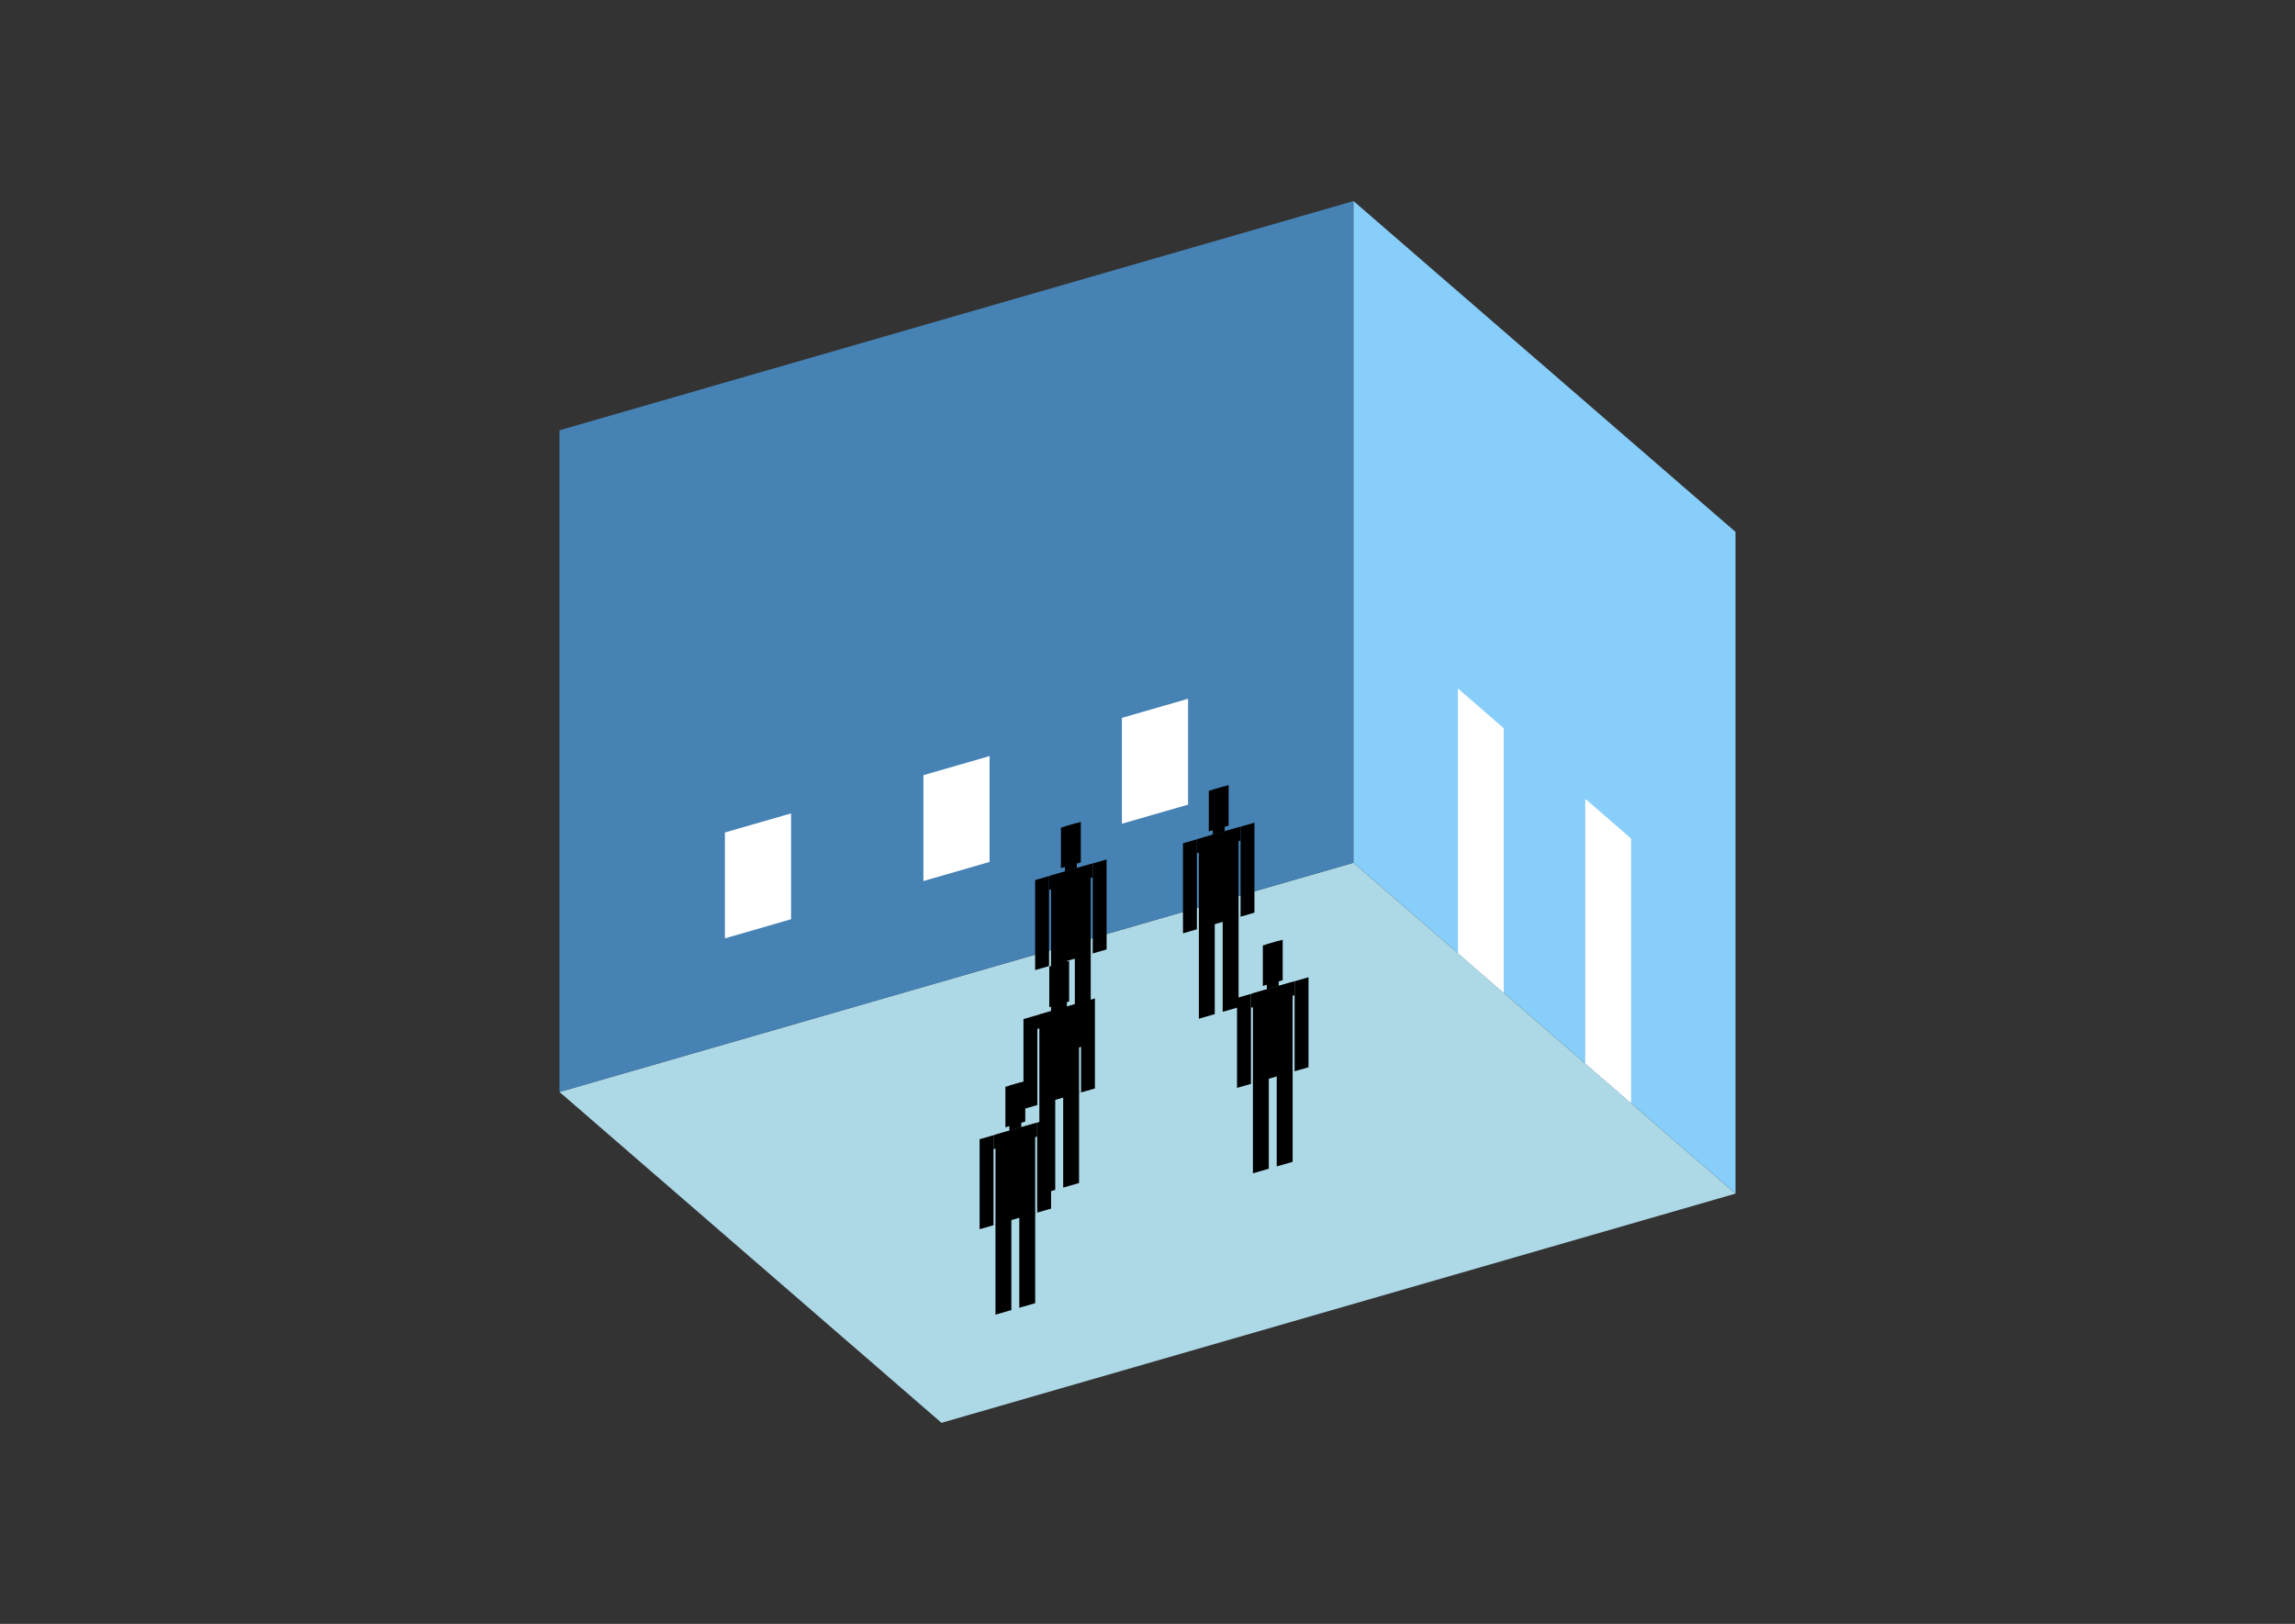 <?xml version="1.0" encoding="UTF-8"?>
<svg
  xmlns="http://www.w3.org/2000/svg"
  width="848"
  height="600"
  style="background-color:white"
>
  <rect width="100%" height="100%" fill="#333333" stroke="none"/>
  <polygon fill="lightblue" points="347.885,525.713 206.729,403.469 500.115,318.775 641.271,441.02" />
  <polygon fill="steelblue" points="206.729,403.469 206.729,158.98 500.115,74.287 500.115,318.775" />
  <polygon fill="lightskyblue" points="641.271,441.02 641.271,196.531 500.115,74.287 500.115,318.775" />
  <polygon fill="white" points="555.636,366.858 555.636,269.063 538.698,254.394 538.698,352.189" />
  <polygon fill="white" points="602.688,407.606 602.688,309.811 585.75,295.142 585.75,392.937" />
  <polygon fill="white" points="267.851,346.706 267.851,307.588 292.3,300.53 292.3,339.648" />
  <polygon fill="white" points="341.198,325.533 341.198,286.415 365.647,279.357 365.647,318.475" />
  <polygon fill="white" points="414.544,304.36 414.544,265.241 438.993,258.184 438.993,297.302" />
  <polygon fill="hsl(288.0,50.0%,71.386%)" points="388.35,389.987 388.35,356.404 394.218,354.711 394.218,388.293" />
  <polygon fill="hsl(288.0,50.0%,71.386%)" points="403.02,385.753 403.02,352.17 397.152,353.864 397.152,387.446" />
  <polygon fill="hsl(288.0,50.0%,71.386%)" points="382.483,358.431 382.483,325.18 387.617,323.698 387.617,356.949" />
  <polygon fill="hsl(288.0,50.0%,71.386%)" points="403.753,352.29 403.753,319.04 408.887,317.558 408.887,350.808" />
  <polygon fill="hsl(288.0,50.0%,71.386%)" points="387.617,328.832 387.617,323.698 403.753,319.04 403.753,324.174" />
  <polygon fill="hsl(288.0,50.0%,71.386%)" points="388.35,356.737 388.35,323.486 403.02,319.252 403.02,352.502" />
  <polygon fill="hsl(288.0,50.0%,71.386%)" points="392.018,320.765 392.018,305.803 399.352,303.685 399.352,318.648" />
  <polygon fill="hsl(288.0,50.0%,71.386%)" points="393.485,322.004 393.485,305.379 397.885,304.109 397.885,320.734" />
  <polygon fill="hsl(288.0,50.0%,70.716%)" points="442.98,376.399 442.98,342.816 448.848,341.123 448.848,374.706" />
  <polygon fill="hsl(288.0,50.0%,70.716%)" points="457.65,372.165 457.65,338.582 451.782,340.276 451.782,373.859" />
  <polygon fill="hsl(288.0,50.0%,70.716%)" points="437.113,344.843 437.113,311.592 442.247,310.11 442.247,343.361" />
  <polygon fill="hsl(288.0,50.0%,70.716%)" points="458.383,338.703 458.383,305.452 463.517,303.97 463.517,337.22" />
  <polygon fill="hsl(288.0,50.0%,70.716%)" points="442.247,315.245 442.247,310.11 458.383,305.452 458.383,310.586" />
  <polygon fill="hsl(288.0,50.0%,70.716%)" points="442.98,343.149 442.98,309.899 457.65,305.664 457.65,338.914" />
  <polygon fill="hsl(288.0,50.0%,70.716%)" points="446.648,307.177 446.648,292.215 453.982,290.097 453.982,305.06" />
  <polygon fill="hsl(288.0,50.0%,70.716%)" points="448.115,308.416 448.115,291.791 452.516,290.521 452.516,307.146" />
  <polygon fill="hsl(288.0,50.0%,56.014%)" points="384.039,441.341 384.039,407.758 389.906,406.064 389.906,439.647" />
  <polygon fill="hsl(288.0,50.0%,56.014%)" points="398.708,437.106 398.708,403.523 392.84,405.217 392.84,438.8" />
  <polygon fill="hsl(288.0,50.0%,56.014%)" points="378.171,409.784 378.171,376.534 383.305,375.052 383.305,408.302" />
  <polygon fill="hsl(288.0,50.0%,56.014%)" points="399.442,403.644 399.442,370.394 404.576,368.911 404.576,402.162" />
  <polygon fill="hsl(288.0,50.0%,56.014%)" points="383.305,380.186 383.305,375.052 399.442,370.394 399.442,375.528" />
  <polygon fill="hsl(288.0,50.0%,56.014%)" points="384.039,408.09 384.039,374.84 398.708,370.605 398.708,403.856" />
  <polygon fill="hsl(288.0,50.0%,56.014%)" points="387.706,372.119 387.706,357.156 395.041,355.039 395.041,370.001" />
  <polygon fill="hsl(288.0,50.0%,56.014%)" points="389.173,373.358 389.173,356.733 393.574,355.462 393.574,372.087" />
  <polygon fill="hsl(288.0,50.0%,51.427%)" points="462.951,433.514 462.951,399.931 468.819,398.237 468.819,431.82" />
  <polygon fill="hsl(288.0,50.0%,51.427%)" points="477.621,429.279 477.621,395.696 471.753,397.39 471.753,430.973" />
  <polygon fill="hsl(288.0,50.0%,51.427%)" points="457.084,401.957 457.084,368.707 462.218,367.225 462.218,400.475" />
  <polygon fill="hsl(288.0,50.0%,51.427%)" points="478.354,395.817 478.354,362.566 483.488,361.084 483.488,394.335" />
  <polygon fill="hsl(288.0,50.0%,51.427%)" points="462.218,372.359 462.218,367.225 478.354,362.566 478.354,367.701" />
  <polygon fill="hsl(288.0,50.0%,51.427%)" points="462.951,400.263 462.951,367.013 477.621,362.778 477.621,396.029" />
  <polygon fill="hsl(288.0,50.0%,51.427%)" points="466.619,364.292 466.619,349.329 473.953,347.212 473.953,362.174" />
  <polygon fill="hsl(288.0,50.0%,51.427%)" points="468.086,365.531 468.086,348.906 472.486,347.635 472.486,364.26" />
  <polygon fill="hsl(288.0,50.0%,43.829%)" points="367.831,485.74 367.831,452.157 373.699,450.463 373.699,484.046" />
  <polygon fill="hsl(288.0,50.0%,43.829%)" points="382.5,481.505 382.5,447.923 376.632,449.616 376.632,483.199" />
  <polygon fill="hsl(288.0,50.0%,43.829%)" points="361.963,454.184 361.963,420.933 367.097,419.451 367.097,452.701" />
  <polygon fill="hsl(288.0,50.0%,43.829%)" points="383.234,448.043 383.234,414.793 388.368,413.311 388.368,446.561" />
  <polygon fill="hsl(288.0,50.0%,43.829%)" points="367.097,424.585 367.097,419.451 383.234,414.793 383.234,419.927" />
  <polygon fill="hsl(288.0,50.0%,43.829%)" points="367.831,452.49 367.831,419.239 382.5,415.005 382.5,448.255" />
  <polygon fill="hsl(288.0,50.0%,43.829%)" points="371.498,416.518 371.498,401.555 378.833,399.438 378.833,414.401" />
  <polygon fill="hsl(288.0,50.0%,43.829%)" points="372.965,417.757 372.965,401.132 377.366,399.862 377.366,416.487" />
</svg>
